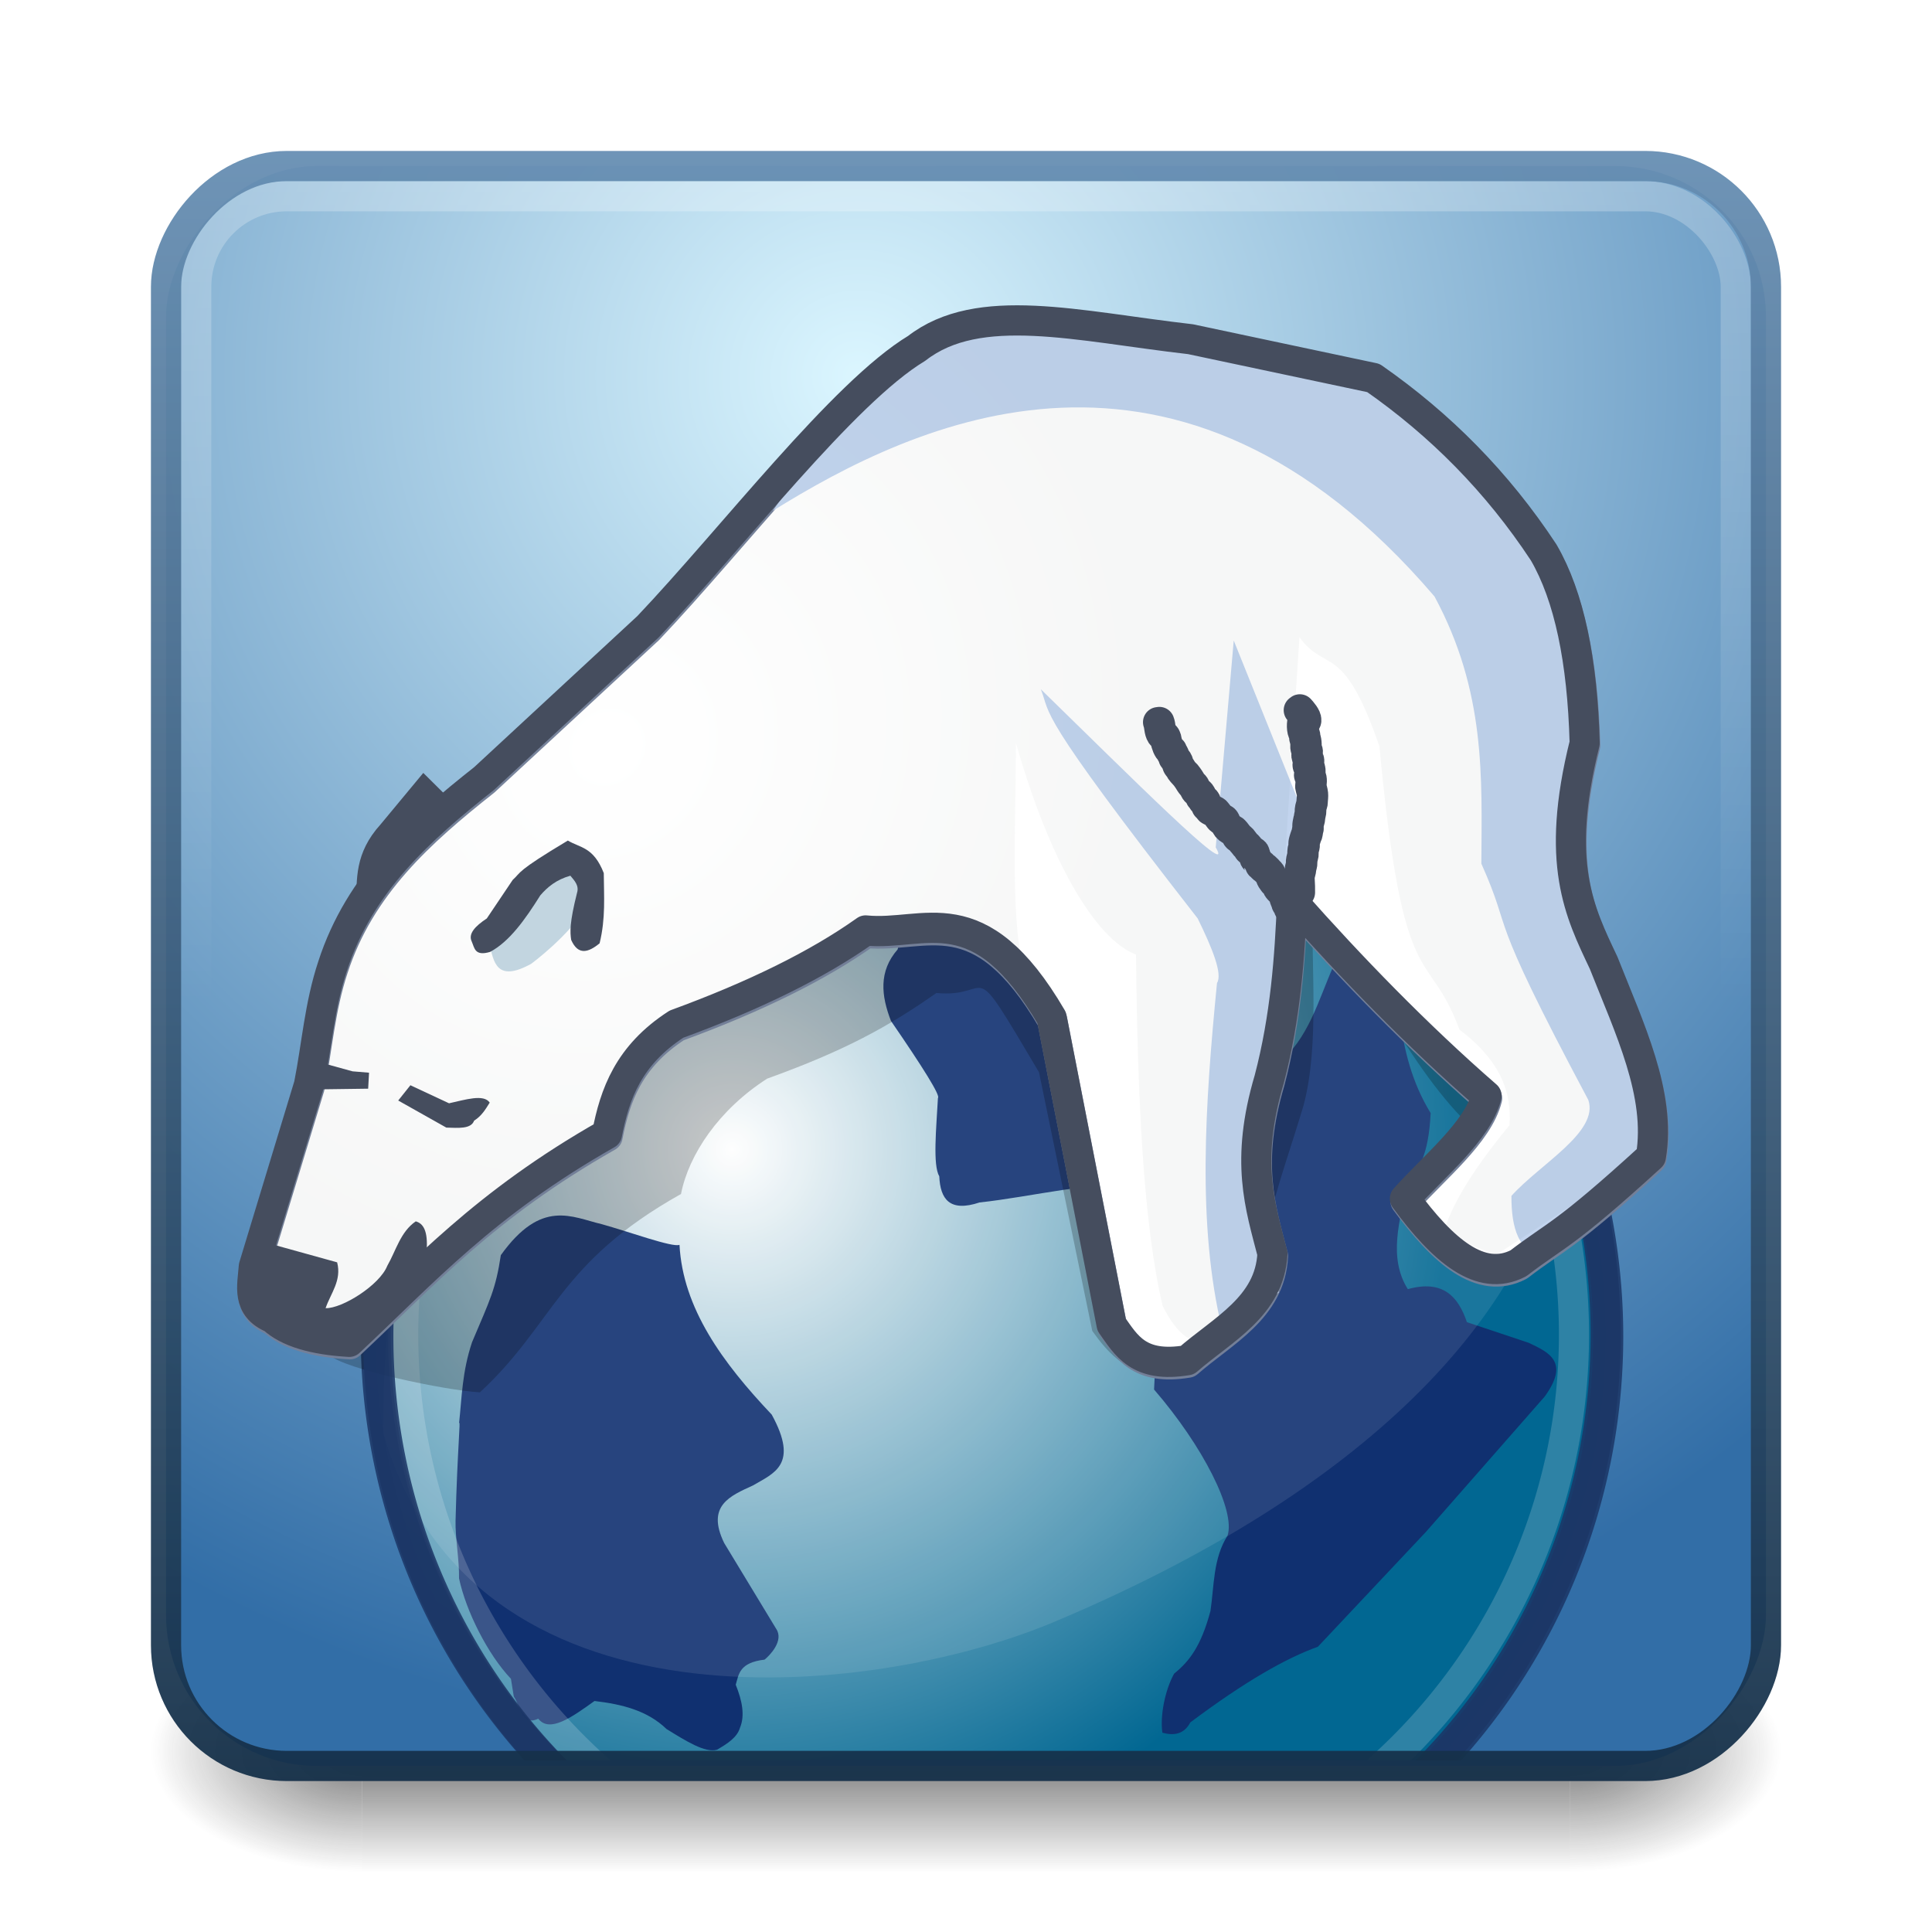<?xml version="1.0" encoding="UTF-8" standalone="no"?>
<!-- Created with Inkscape (http://www.inkscape.org/) -->

<svg
   xmlns:dc="http://purl.org/dc/elements/1.1/"
   xmlns:cc="http://creativecommons.org/ns#"
   xmlns:rdf="http://www.w3.org/1999/02/22-rdf-syntax-ns#"
   xmlns:svg="http://www.w3.org/2000/svg"
   xmlns="http://www.w3.org/2000/svg"
   xmlns:xlink="http://www.w3.org/1999/xlink"
   xmlns:sodipodi="http://sodipodi.sourceforge.net/DTD/sodipodi-0.dtd"
   xmlns:inkscape="http://www.inkscape.org/namespaces/inkscape"
   width="64"
   height="64"
   id="svg4700"
   version="1.1"
   inkscape:version="0.91 r13725"
   sodipodi:docname="arora.svg">
  <defs
     id="defs4702">
    <filter
       id="filter3174"
       color-interpolation-filters="sRGB">
      <feGaussianBlur
         stdDeviation="1.71"
         id="feGaussianBlur3176" />
    </filter>
    <linearGradient
       gradientTransform="scale(1.006,0.994)"
       gradientUnits="userSpaceOnUse"
       id="ButtonShadow"
       y2="7.017"
       x2="45.448"
       y1="92.54"
       x1="45.448">
      <stop
         offset="0"
         style="stop-color:#000000;stop-opacity:1"
         id="stop3750" />
      <stop
         offset="1"
         style="stop-color:#000000;stop-opacity:0.588"
         id="stop3752" />
    </linearGradient>
    <linearGradient
       x1="45.448"
       y1="92.54"
       x2="45.448"
       y2="7.017"
       id="ButtonShadow-7"
       gradientUnits="userSpaceOnUse"
       gradientTransform="scale(1.006,0.994)">
      <stop
         id="stop3750-5"
         style="stop-color:#000000;stop-opacity:1"
         offset="0" />
      <stop
         id="stop3752-1"
         style="stop-color:#000000;stop-opacity:0.588"
         offset="1" />
    </linearGradient>
    <filter
       color-interpolation-filters="sRGB"
       id="filter3174-8">
      <feGaussianBlur
         id="feGaussianBlur3176-3"
         stdDeviation="1.71" />
    </filter>
    <linearGradient
       x1="45.448"
       y1="92.54"
       x2="45.448"
       y2="7.017"
       id="ButtonShadow-72"
       gradientUnits="userSpaceOnUse"
       gradientTransform="scale(1.006,0.994)">
      <stop
         id="stop3750-4"
         style="stop-color:#000000;stop-opacity:1"
         offset="0" />
      <stop
         id="stop3752-5"
         style="stop-color:#000000;stop-opacity:0.588"
         offset="1" />
    </linearGradient>
    <filter
       color-interpolation-filters="sRGB"
       id="filter3174-4">
      <feGaussianBlur
         id="feGaussianBlur3176-4"
         stdDeviation="1.71" />
    </filter>
    <linearGradient
       inkscape:collect="always"
       xlink:href="#ButtonShadow-72"
       id="linearGradient3857"
       gradientUnits="userSpaceOnUse"
       gradientTransform="scale(1.006,0.994)"
       x1="45.448"
       y1="92.54"
       x2="45.448"
       y2="7.017" />
    <clipPath
       id="clipPath4016"
       clipPathUnits="userSpaceOnUse">
      <rect
         style="color:black;fill:black;fill-opacity:1;fill-rule:nonzero;stroke:none;stroke-width:1;marker:none;visibility:visible;display:inline;overflow:visible;enable-background:accumulate"
         id="rect4018"
         width="48.784"
         height="48.6"
         x="-68.206"
         y="57.827"
         ry="3"
         transform="scale(-1,1)"
         rx="3" />
    </clipPath>
    <linearGradient
       id="linearGradient4030">
      <stop
         id="stop4032"
         style="stop-color:#ffffff;stop-opacity:1"
         offset="0" />
      <stop
         id="stop4034"
         style="stop-color:#00140f;stop-opacity:1"
         offset="1" />
    </linearGradient>
    <linearGradient
       id="linearGradient3696">
      <stop
         id="stop3698"
         style="stop-color:#fefefe;stop-opacity:1"
         offset="0" />
      <stop
         id="stop3704"
         style="stop-color:#016792;stop-opacity:1"
         offset="1" />
    </linearGradient>
    <filter
       color-interpolation-filters="sRGB"
       id="filter4124">
      <feGaussianBlur
         id="feGaussianBlur4126"
         stdDeviation="6.837" />
    </filter>
    <filter
       id="filter3174-3"
       color-interpolation-filters="sRGB">
      <feGaussianBlur
         stdDeviation="1.71"
         id="feGaussianBlur3176-47" />
    </filter>
    <linearGradient
       gradientTransform="scale(1.006,0.994)"
       gradientUnits="userSpaceOnUse"
       id="ButtonShadow-3"
       y2="7.017"
       x2="45.448"
       y1="92.54"
       x1="45.448">
      <stop
         offset="0"
         style="stop-color:#000000;stop-opacity:1"
         id="stop3750-2" />
      <stop
         offset="1"
         style="stop-color:#000000;stop-opacity:0.588"
         id="stop3752-0" />
    </linearGradient>
    <radialGradient
       inkscape:collect="always"
       xlink:href="#linearGradient3696"
       id="radialGradient3497"
       gradientUnits="userSpaceOnUse"
       gradientTransform="matrix(0.042,0.133,-0.131,0.043,59.719,29.152)"
       cx="347.918"
       cy="287.936"
       fx="347.918"
       fy="287.936"
       r="160.156" />
    <radialGradient
       inkscape:collect="always"
       xlink:href="#linearGradient4030"
       id="radialGradient3499"
       gradientUnits="userSpaceOnUse"
       gradientTransform="matrix(0.48,0.545,-0.6,0.528,584.135,-107.237)"
       cx="-304.585"
       cy="117.192"
       fx="-304.585"
       fy="117.192"
       r="210.5" />
    <radialGradient
       inkscape:collect="always"
       xlink:href="#linearGradient4004-8"
       id="radialGradient3495-1"
       gradientUnits="userSpaceOnUse"
       gradientTransform="matrix(0,-2.167,2.21,0,-2.511,-48.473)"
       cx="-24"
       cy="14"
       fx="-24"
       fy="14"
       r="21" />
    <linearGradient
       id="linearGradient4004-8">
      <stop
         id="stop4006-2"
         offset="0"
         style="stop-color:#dbf6ff;stop-opacity:1;" />
      <stop
         id="stop4008-3"
         offset="1"
         style="stop-color:#326ea7;stop-opacity:1;" />
    </linearGradient>
    <linearGradient
       inkscape:collect="always"
       xlink:href="#linearGradient4128-8"
       id="linearGradient3471-9"
       gradientUnits="userSpaceOnUse"
       gradientTransform="matrix(1.289,0,0,1.289,-1.13,-15.001)"
       x1="31.91"
       y1="-21.722"
       x2="31.91"
       y2="20.948" />
    <linearGradient
       id="linearGradient4128-8">
      <stop
         id="stop4130-1"
         offset="0"
         style="stop-color:#142f48;stop-opacity:1;" />
      <stop
         id="stop4132-5"
         offset="1"
         style="stop-color:#678fb4;stop-opacity:1;" />
    </linearGradient>
    <linearGradient
       inkscape:collect="always"
       xlink:href="#linearGradient4050-7-4"
       id="linearGradient3468-9"
       gradientUnits="userSpaceOnUse"
       gradientTransform="matrix(1.288,0,0,1.334,0.062,-14.239)"
       x1="13.84"
       y1="3.293"
       x2="13.84"
       y2="23.579" />
    <linearGradient
       id="linearGradient4050-7-4">
      <stop
         style="stop-color:white;stop-opacity:0.502;"
         offset="0"
         id="stop4052-6-1" />
      <stop
         style="stop-color:#ffffff;stop-opacity:0;"
         offset="1"
         id="stop4054-0-4" />
    </linearGradient>
    <radialGradient
       gradientTransform="matrix(1.974,0,0,1.4,28.211,-17.4)"
       gradientUnits="userSpaceOnUse"
       xlink:href="#linearGradient3688-166-749-4-0-3-8"
       id="radialGradient3337-2-2-1"
       fy="43.5"
       fx="4.993"
       r="2.5"
       cy="43.5"
       cx="4.993" />
    <linearGradient
       id="linearGradient3688-166-749-4-0-3-8">
      <stop
         offset="0"
         style="stop-color:#181818;stop-opacity:1"
         id="stop2883-4-0-1-8" />
      <stop
         offset="1"
         style="stop-color:#181818;stop-opacity:0"
         id="stop2885-9-2-9-6" />
    </linearGradient>
    <radialGradient
       gradientTransform="matrix(1.974,0,0,1.4,-19.789,-104.4)"
       gradientUnits="userSpaceOnUse"
       xlink:href="#linearGradient3688-166-749-4-0-3-8"
       id="radialGradient3339-1-4-9"
       fy="43.5"
       fx="4.993"
       r="2.5"
       cy="43.5"
       cx="4.993" />
    <linearGradient
       gradientUnits="userSpaceOnUse"
       xlink:href="#linearGradient3702-501-757-8-4-1-1"
       id="linearGradient6394"
       y2="39.999"
       x2="25.058"
       y1="47.028"
       x1="25.058"
       gradientTransform="matrix(1.005,0,0,1,-0.127,4.0035664e-5)" />
    <linearGradient
       id="linearGradient3702-501-757-8-4-1-1">
      <stop
         offset="0"
         style="stop-color:#181818;stop-opacity:0"
         id="stop2895-8-9-9-1" />
      <stop
         offset="0.5"
         style="stop-color:#181818;stop-opacity:1"
         id="stop2897-7-8-7-7" />
      <stop
         offset="1"
         style="stop-color:#181818;stop-opacity:0"
         id="stop2899-4-5-1-5" />
    </linearGradient>
  </defs>
  <sodipodi:namedview
     id="base"
     pagecolor="#ffffff"
     bordercolor="#666666"
     borderopacity="1.0"
     inkscape:pageopacity="0.0"
     inkscape:pageshadow="2"
     inkscape:zoom="7.2070501"
     inkscape:cx="53.249206"
     inkscape:cy="30.922923"
     inkscape:current-layer="layer1"
     showgrid="true"
     inkscape:grid-bbox="true"
     inkscape:document-units="px"
     inkscape:window-width="1366"
     inkscape:window-height="704"
     inkscape:window-x="0"
     inkscape:window-y="27"
     inkscape:window-maximized="1"
     inkscape:snap-to-guides="true"
     inkscape:snap-grids="true"
     inkscape:snap-bbox="true"
     inkscape:snap-nodes="true">
    <inkscape:grid
       type="xygrid"
       id="grid1021"
       empspacing="5"
       visible="true"
       enabled="true"
       snapvisiblegridlinesonly="true" />
  </sodipodi:namedview>
  <g
     id="layer1"
     inkscape:label="Layer 1"
     inkscape:groupmode="layer"
     transform="translate(0,16)">
    <g
       transform="matrix(1.421,0,0,1.143,-2.105,-7.714)"
       id="g3712-8-2-4-4"
       style="opacity:0.6">
      <rect
         width="4.926"
         height="7"
         x="38.074"
         y="40"
         id="rect2801-5-5-7-9"
         style="fill:url(#radialGradient3337-2-2-1);fill-opacity:1;stroke:none" />
      <rect
         width="4.926"
         height="7"
         x="-9.926"
         y="-47"
         transform="scale(-1,-1)"
         id="rect3696-3-0-3-7"
         style="fill:url(#radialGradient3339-1-4-9);fill-opacity:1;stroke:none" />
      <rect
         width="28.148"
         height="7"
         x="9.926"
         y="40"
         id="rect3700-5-6-8-4"
         style="fill:url(#linearGradient6394);fill-opacity:1;stroke:none" />
    </g>
    <g
       id="layer2"
       style="display:none"
       transform="translate(5.204,-179.688)">
      <rect
         width="86"
         height="85"
         rx="6"
         ry="6"
         x="5"
         y="7"
         id="rect3745"
         style="opacity:0.9;fill:url(#ButtonShadow);fill-opacity:1;fill-rule:nonzero;stroke:none;filter:url(#filter3174)" />
    </g>
    <g
       id="layer2-6"
       style="display:none"
       transform="translate(-52.968,-177.176)">
      <rect
         width="86"
         height="85"
         rx="6"
         ry="6"
         x="5"
         y="7"
         id="rect3745-4"
         style="opacity:0.9;fill:url(#ButtonShadow-7);fill-opacity:1;fill-rule:nonzero;stroke:none;filter:url(#filter3174-8)" />
    </g>
    <g
       id="layer4"
       transform="matrix(1.333,0,0,1.333,6.939,-255.584)" />
    <g
       id="layer4-8"
       transform="matrix(1.333,0,0,1.333,-70.624,-252.235)" />
    <rect
       style="fill:url(#radialGradient3495-1);fill-opacity:1;fill-rule:nonzero;stroke:none;stroke-width:1;stroke-miterlimit:4;stroke-opacity:1;stroke-dasharray:none;color:black;stroke-linecap:butt;stroke-linejoin:miter;stroke-dashoffset:0;marker:none;visibility:visible;display:inline;overflow:visible;enable-background:accumulate"
       id="rect3171"
       y="-42.5"
       x="5.5"
       ry="5"
       height="53"
       width="53"
       transform="scale(1,-1)"
       rx="5" />
    <g
       id="g3959"
       transform="matrix(1.083,0,0,1.087,-15.398,-73.37)"
       clip-path="url(#clipPath4016)">
      <path
         style="fill:url(#radialGradient3497);fill-opacity:1;stroke:#1c3666;stroke-width:0.921;stroke-linecap:round;stroke-linejoin:round;stroke-miterlimit:4;stroke-opacity:0.871;stroke-dasharray:none"
         id="path2922"
         d="m 63.331,93.45 a 18.809,18.838 0 0 1 -37.619,0 18.809,18.838 0 1 1 37.619,0 z"
         inkscape:connector-curvature="0" />
      <path
         style="fill:#103070;fill-opacity:1;stroke:none"
         id="path3706"
         d="m 30.683,105.156 c 0.344,0.444 1.031,-0.047 1.719,-0.54 0.826,0.098 1.61,0.282 2.204,0.855 0.588,0.361 1.183,0.736 1.543,0.63 0.317,-0.183 0.619,-0.374 0.705,-0.675 0.153,-0.368 0.066,-0.817 -0.132,-1.305 0.096,-0.322 0.107,-0.674 0.881,-0.765 0.158,-0.125 0.606,-0.58 0.353,-0.945 l -1.587,-2.609 c -0.556,-1.137 0.179,-1.435 0.881,-1.755 0.633,-0.373 1.416,-0.628 0.573,-2.159 -1.502,-1.581 -2.718,-3.236 -2.821,-5.174 -0.206,0.09 -1.548,-0.4 -2.38,-0.63 -0.911,-0.211 -1.839,-0.787 -3.085,0.945 -0.158,1.042 -0.328,1.351 -0.881,2.654 -0.306,0.914 -0.309,1.672 -0.397,2.474 0.056,-0.174 -0.051,0.776 -0.107,2.968 -0.013,0.505 0.117,1.186 0.107,1.756 0.213,0.994 0.872,2.307 1.587,3.059 l 0.088,0.54 c 0.207,0.298 0.224,0.918 0.749,0.675 z"
         inkscape:connector-curvature="0" />
      <path
         style="fill:#103070;fill-opacity:1;stroke:none"
         id="path3708"
         d="m 57.814,99.485 3.655,-4.15 c 0.766,-1.056 0.129,-1.342 -0.493,-1.635 l -1.889,-0.629 c -0.268,-0.791 -0.742,-1.301 -1.807,-1.006 -0.604,-0.953 -0.256,-2.099 0,-3.228 0.323,-0.407 0.637,-0.841 0.698,-2.138 -0.57,-0.926 -0.818,-1.918 -0.945,-2.934 l -0.041,-2.431 c -0.898,-0.264 -1.532,-0.142 -1.807,0.503 -0.52,1.02 -0.776,2.22 -1.56,3.06 l -2.751,-0.545 c 0.043,-4.127 -0.316,-7.306 -2.218,-6.833 -0.267,0.912 -4.093,-0.487 -5.287,0.275 -1.448,1.61 -1.402,2.728 -1.694,3.917 -0.59,0.673 -0.501,1.416 -0.205,2.18 0.986,1.429 1.52,2.282 1.437,2.347 -0.052,0.952 -0.161,2.042 0.041,2.389 0.031,0.691 0.313,1.101 1.232,0.796 1.548,-0.162 3.778,-0.711 4.599,-0.461 0.265,1.774 1.621,3.463 0.78,5.324 l -0.041,0.838 c 1.501,1.732 2.494,3.693 2.248,4.451 -0.444,0.697 -0.407,1.517 -0.523,2.298 -0.29,1.078 -0.646,1.533 -1.112,1.91 -0.282,0.509 -0.433,1.291 -0.359,1.8 0.364,0.098 0.668,0.041 0.855,-0.315 1.681,-1.254 2.932,-1.96 3.901,-2.305 l 3.285,-3.479 z"
         inkscape:connector-curvature="0" />
      <path
         style="fill:white;fill-opacity:0.098;stroke:none"
         id="path3712"
         d="m 62.023,87.41 c -0.969,5.516 -6.074,10.816 -15.544,14.789 -5.708,2.395 -17.923,3.593 -20.545,-5.785 0.006,-10.633 3.996,-18.82 17.142,-21.386 9.039,-0.136 15.254,4.15 18.947,12.382 z"
         inkscape:connector-curvature="0" />
      <path
         style="fill:none;stroke:white;stroke-width:0.921;stroke-miterlimit:4;stroke-opacity:0.176;stroke-dasharray:none"
         id="path3714"
         d="m 62.362,93.455 a 17.905,17.785 0 0 1 -35.811,0 17.905,17.785 0 1 1 35.811,0 z"
         inkscape:connector-curvature="0" />
      <path
         style="fill:black;fill-opacity:0.216;stroke:none"
         id="path3716-0"
         d="m 52.392,64.617 5.598,1.167 c 2.042,1.4 2.567,3.237 3.985,5.356 0.781,1.319 0.267,2.625 0.334,5.111 -0.919,3.62 0.564,5.51 1.295,7.03 0.788,1.969 0.951,2.595 0.63,4.478 -2.682,2.411 -1.77,2.125 -2.929,3 -1.158,0.593 -1.805,-0.393 -2.963,-1.945 0.881,-0.975 0.898,-0.361 1.17,-1.424 -2.123,-1.816 -3.348,-4.933 -5.134,-6.918 -0.071,1.701 0.211,4.123 -0.288,5.997 -0.746,2.474 -1.417,3.956 -1.041,5.387 -0.082,1.598 -1.676,1.879 -2.755,2.807 -1.488,0.244 -2.215,-0.699 -2.666,-1.325 l -1.629,-7.882 c -2.231,-3.755 -1.32,-2.237 -3.138,-2.417 -1.476,1.032 -2.81,1.76 -5.178,2.611 -1.47,0.938 -2.398,2.311 -2.635,3.515 -3.771,2.107 -3.864,3.938 -6.151,6.045 -1.086,-0.061 -4.13,-0.708 -4.592,-1.128 -0.81,-0.332 -0.623,-0.966 -0.579,-1.556 l 1.689,-5.469 c 0.239,-1.192 0.321,-2.383 0.724,-3.575 0.821,-2.497 2.67,-4.117 4.633,-5.64 l 5.019,-4.571 c 2.577,-2.67 5.979,-7.048 8.223,-8.379 1.898,-1.453 4.921,-0.666 8.378,-0.276 z"
         inkscape:connector-curvature="0" />
      <path
         style="fill:#454d5e;fill-opacity:1;stroke:none"
         id="path4134"
         d="m 25.12,80.378 c 0.003,-0.806 -0.054,-1.606 0.741,-2.479 l 1.304,-1.566 0.792,0.783 -2.838,3.262 z"
         inkscape:connector-curvature="0" />
      <path
         style="fill:none;stroke:#1c3666;stroke-width:0.921;stroke-linecap:round;stroke-linejoin:round;stroke-miterlimit:4;stroke-opacity:0.871;stroke-dasharray:none"
         id="path2922-5"
         d="m 63.409,93.503 a 18.809,18.838 0 1 1 -37.619,0 18.809,18.838 0 1 1 37.619,0 z"
         inkscape:connector-curvature="0" />
      <path
         style="fill:white;fill-opacity:1;stroke:#737f98;stroke-width:0.921;stroke-linecap:round;stroke-linejoin:round;stroke-miterlimit:4;stroke-opacity:1;stroke-dasharray:none"
         id="path3716"
         d="m 50.649,63.189 5.595,1.182 c 2.041,1.417 3.792,3.172 5.209,5.317 0.78,1.335 1.186,3.292 1.254,5.81 -0.919,3.665 -0.151,5.157 0.579,6.696 0.788,1.993 1.768,4.002 1.447,5.908 -2.681,2.441 -2.893,2.362 -4.052,3.249 -1.158,0.6 -2.315,-0.398 -3.473,-1.969 0.881,-0.988 2.226,-2.056 2.498,-3.133 -2.121,-1.838 -4.163,-3.938 -5.949,-5.948 -0.071,1.722 -0.198,3.54 -0.697,5.438 -0.746,2.505 -0.279,3.868 0.097,5.317 -0.082,1.618 -1.526,2.309 -2.605,3.249 -1.487,0.247 -1.864,-0.449 -2.315,-1.083 l -1.833,-9.354 c -2.229,-3.802 -3.874,-2.476 -5.691,-2.659 -1.475,1.045 -3.422,1.993 -5.788,2.856 -1.469,0.949 -1.886,2.129 -2.122,3.348 -3.769,2.133 -5.599,4.199 -7.884,6.332 -1.086,-0.062 -1.879,-0.294 -2.341,-0.72 -0.81,-0.336 -0.622,-0.978 -0.579,-1.575 l 1.688,-5.538 c 0.239,-1.206 0.321,-2.413 0.723,-3.619 0.821,-2.528 2.669,-4.168 4.63,-5.711 l 5.016,-4.628 c 2.575,-2.703 5.975,-7.137 8.218,-8.484 1.897,-1.471 4.918,-0.674 8.374,-0.28 z"
         inkscape:connector-curvature="0" />
      <path
         style="fill:#c2d4ee;fill-opacity:1;stroke:none"
         id="path4128"
         d="m 37.851,68.348 c 4.375,-2.711 12.399,-6.541 20.246,2.609 1.57,2.9 1.447,5.511 1.432,8.141 1.027,2.292 0.044,1.165 3.272,7.202 0.329,0.974 -1.471,1.948 -2.352,2.922 -0.004,0.979 0.213,1.731 1.023,1.879 l 3.374,-3.027 0,-2.087 -2.659,-6.262 0.307,-4.175 c 0.754,-1.166 -0.193,-3.375 -0.716,-5.323 -0.848,-1.448 -1.779,-2.931 -5.828,-5.741 -2.001,-0.866 -6.447,-1.376 -10.225,-1.983 -2.927,0.093 -5.49,2.421 -7.873,5.845 z"
         inkscape:connector-curvature="0" />
      <path
         style="fill:#c2d4ee;fill-opacity:1;stroke:none"
         id="path3726"
         d="m 51.6,93.294 c -0.771,-3.186 -0.523,-6.845 -0.157,-10.558 0.176,-0.275 -0.142,-1.055 -0.59,-1.967 -5.031,-6.427 -4.478,-6.185 -4.798,-6.985 2.662,2.585 5.988,5.908 5.349,4.817 l 0.551,-6.303 2.399,5.941 c -0.617,1.845 -0.969,4.444 -1.062,7.788 -0.901,2.236 -0.61,3.144 -0.393,4.135 l 0.433,2.007 -1.73,1.124 z"
         inkscape:connector-curvature="0" />
      <path
         transform="matrix(0.102,0,0,0.104,-4.705,97.53)"
         style="opacity:0.191;fill:url(#radialGradient3499);fill-opacity:1;stroke:none;filter:url(#filter4124)"
         id="path4028"
         d="m 490.188,-212.59 c 9.715,33.635 23.564,57.39 36,62 0.471,42.686 2.202,78.959 8,103 4.151,8.062 9.189,12.577 16,10 l 13,-21 7,-110 5,-75 c 8,10.667 13.103,1.051 24,32 7.14,74.721 14.495,57.934 24,83 12.594,9.333 15.68,18.667 15,28 -12.908,15.348 -17.686,24.598 -20,32 l 16,6 45,-29 -4,-36 -19,-44 2,-47 -4,-40 -54,-62 -129,-15 -93,86 -49,47 -46,53 -25,96 31,16 61,-54 16,-7 17,-35 c 17.977,-3.93 37.357,-12.071 58,-24 15.696,-1.883 28.822,-14.045 52,14 -4.899,-15.201 -3.087,-43.827 -3,-69 z"
         inkscape:connector-curvature="0" />
      <path
         style="fill:#c2d5e0;fill-opacity:1;stroke:none"
         id="path4132"
         d="m 30.463,82.152 c 0,0 1.15,-0.835 1.738,-1.8 0.588,-0.965 -0.614,-1.252 -0.614,-1.252 l -2.403,2.427 c 0.135,0.569 0.217,1.205 1.278,0.626 z"
         inkscape:connector-curvature="0" />
      <path
         style="fill:#454d5e;fill-opacity:1;stroke:none"
         id="path4130"
         d="m 28.648,81.473 c -0.117,-0.235 0.102,-0.47 0.46,-0.705 l 0.792,-1.174 c 0.272,-0.245 0.077,-0.24 1.687,-1.2 0.378,0.227 0.784,0.189 1.099,0.992 0.004,0.697 0.061,1.377 -0.128,2.14 -0.346,0.283 -0.658,0.373 -0.869,-0.104 -0.036,-0.235 -0.053,-0.517 0.179,-1.435 0.069,-0.221 -0.076,-0.368 -0.204,-0.522 -0.425,0.119 -0.698,0.342 -0.92,0.6 -0.46,0.73 -0.939,1.405 -1.534,1.722 -0.476,0.141 -0.476,-0.123 -0.562,-0.313 z"
         inkscape:connector-curvature="0" />
      <path
         style="fill:#454d5e;fill-opacity:1;stroke:none"
         id="path4136"
         d="m 26.397,86.316 1.473,0.826 c 0.361,0.009 0.755,0.051 0.85,-0.212 0.233,-0.145 0.351,-0.35 0.477,-0.55 -0.184,-0.268 -0.743,-0.089 -1.244,0.021 l -1.182,-0.55 -0.373,0.466 z"
         inkscape:connector-curvature="0" />
      <path
         style="fill:#454d5e;fill-opacity:1;stroke:none"
         id="path4138"
         d="m 24.228,85.215 0.772,0.212 0.506,0.042 -0.027,0.487 -1.57,0.021 0.319,-0.762 z"
         inkscape:connector-curvature="0" />
      <path
         style="fill:#454d5e;fill-opacity:1;stroke:none"
         id="path4142"
         d="m 22.539,90.698 1.991,0.55 c 0.145,0.555 -0.199,0.944 -0.353,1.397 0.503,0.015 1.652,-0.7 1.887,-1.291 0.269,-0.468 0.404,-1.038 0.871,-1.355 0.228,0.064 0.379,0.284 0.332,0.91 -0.726,1.329 -1.59,1.807 -2.385,2.71 l -2.779,-0.889 0.436,-2.032 z"
         inkscape:connector-curvature="0" />
      <path
         style="fill:none;stroke:#454d5e;stroke-width:0.921;stroke-linecap:round;stroke-linejoin:round;stroke-miterlimit:4;stroke-opacity:1;stroke-dasharray:none"
         id="path3716-6"
         d="m 50.631,63.115 5.595,1.182 c 2.041,1.417 3.792,3.172 5.209,5.317 0.78,1.335 1.186,3.292 1.254,5.809 -0.919,3.665 -0.151,5.157 0.579,6.696 0.788,1.993 1.768,4.002 1.447,5.908 -2.681,2.441 -2.893,2.362 -4.052,3.249 -1.158,0.6 -2.315,-0.398 -3.473,-1.969 0.881,-0.988 2.226,-2.056 2.498,-3.133 -2.121,-1.838 -4.163,-3.938 -5.949,-5.948 -0.071,1.722 -0.198,3.54 -0.697,5.438 -0.746,2.505 -0.279,3.868 0.097,5.317 -0.082,1.618 -1.526,2.309 -2.605,3.249 -1.487,0.247 -1.864,-0.449 -2.315,-1.083 l -1.833,-9.354 c -2.229,-3.802 -3.874,-2.476 -5.691,-2.659 -1.475,1.045 -3.422,1.993 -5.788,2.856 -1.469,0.949 -1.886,2.129 -2.122,3.348 -3.769,2.133 -5.599,4.199 -7.884,6.332 -1.086,-0.062 -1.879,-0.294 -2.341,-0.72 -0.81,-0.336 -0.622,-0.978 -0.579,-1.575 l 1.688,-5.538 c 0.239,-1.206 0.321,-2.413 0.723,-3.619 0.821,-2.528 2.669,-4.168 4.63,-5.711 l 5.016,-4.628 c 2.575,-2.703 5.975,-7.137 8.218,-8.484 1.897,-1.471 4.918,-0.674 8.374,-0.28 z"
         inkscape:connector-curvature="0" />
      <path
         style="fill:white;fill-opacity:1;stroke:#454d5e;stroke-width:0.921;stroke-linecap:round;stroke-linejoin:round;stroke-miterlimit:4;stroke-opacity:1;stroke-dasharray:none"
         id="path3722"
         d="m 53.977,74.396 c 0.055,0.061 0.21,0.232 0.199,0.336 -0.007,0.065 -0.052,0.036 -0.086,0.055 -0.008,0.004 -0.008,0.017 -0.011,0.025 5.1e-4,0.075 -0.001,0.155 0.016,0.229 0.006,0.023 0.017,0.045 0.025,0.068 0.027,0.083 0.021,0.066 0.03,0.154 0.022,0.064 0.034,0.128 0.035,0.196 5.1e-4,0.028 -0.004,0.055 -0.002,0.083 0.003,0.033 0.019,0.071 0.03,0.102 0.026,0.053 -0.004,0.109 0.002,0.163 0.002,0.019 0.029,0.088 0.036,0.106 0.038,0.06 -0.012,0.138 0.001,0.197 0.003,0.012 0.012,0.021 0.018,0.031 0.041,0.068 0.038,0.147 0.029,0.223 -10e-4,0.013 -0.007,0.027 -0.005,0.041 0.001,0.009 0.01,0.016 0.015,0.023 0.058,0.095 0.026,0.211 0.022,0.317 0.016,0.075 0.044,0.149 0.051,0.226 0.007,0.071 -0.004,0.146 -0.009,0.217 -9.2e-4,0.021 9.2e-4,0.043 -0.003,0.064 -0.004,0.024 -0.014,0.046 -0.021,0.07 -0.006,0.024 -0.014,0.048 -0.018,0.072 -0.035,0.2 0.011,-0.029 -0.007,0.14 -0.003,0.023 -0.01,0.046 -0.015,0.069 -0.005,0.024 -0.01,0.048 -0.015,0.072 -0.002,0.026 -0.002,0.052 -0.007,0.078 -0.027,0.14 -0.015,-8.4e-4 -0.036,0.131 -0.009,0.054 -0.005,0.092 -0.004,0.147 -0.021,0.059 -0.021,0.125 -0.039,0.184 -0.005,0.016 -0.016,0.03 -0.022,0.046 -0.016,0.041 -0.026,0.084 -0.041,0.126 -0.032,0.061 -0.012,0.108 -0.017,0.166 -0.004,0.042 -0.022,0.08 -0.029,0.121 -0.004,0.025 -0.005,0.05 -0.008,0.075 -3e-4,0.028 0.002,0.056 -9.2e-4,0.084 -0.003,0.023 -0.029,0.112 -0.033,0.136 -0.026,0.151 0.011,-0.019 -0.007,0.145 -0.003,0.023 -0.011,0.046 -0.016,0.068 -0.045,0.186 0.013,-0.063 -0.023,0.134 -0.009,0.05 -0.028,0.098 -0.036,0.148 -0.008,0.05 -0.005,0.08 -0.003,0.131 0.01,0.127 0.011,0.255 0.01,0.382 0,0 -0.039,-2.1e-4 -0.039,-2.1e-4 l 0,0 c 7.1e-4,-0.127 8e-5,-0.254 -0.01,-0.381 -10e-4,-0.059 -0.005,-0.085 0.005,-0.142 0.008,-0.048 0.026,-0.094 0.035,-0.142 0.036,-0.201 -0.02,0.04 0.024,-0.139 0.005,-0.019 0.013,-0.038 0.015,-0.059 0.018,-0.172 -0.02,0.007 0.008,-0.155 0.007,-0.043 0.027,-0.084 0.032,-0.127 0.003,-0.029 7.2e-4,-0.059 0.001,-0.088 0.003,-0.027 0.005,-0.054 0.009,-0.08 0.006,-0.037 0.025,-0.071 0.028,-0.109 0.002,-0.02 -0.004,-0.04 -0.004,-0.06 6.2e-4,-0.05 0.01,-0.072 0.023,-0.122 0.015,-0.043 0.026,-0.088 0.043,-0.131 0.005,-0.012 0.015,-0.022 0.018,-0.034 0.017,-0.057 0.017,-0.121 0.038,-0.177 -10e-4,-0.062 -0.005,-0.097 0.005,-0.158 0.035,-0.217 -0.003,0.079 0.035,-0.125 0.005,-0.027 0.005,-0.055 0.008,-0.082 0.005,-0.024 0.01,-0.048 0.015,-0.072 0.005,-0.02 0.012,-0.039 0.014,-0.059 0.019,-0.172 -0.027,0.053 0.008,-0.15 0.008,-0.045 0.03,-0.088 0.038,-0.133 0.004,-0.021 0.002,-0.043 0.003,-0.065 0.004,-0.068 0.016,-0.139 0.01,-0.207 -0.007,-0.08 -0.038,-0.156 -0.051,-0.234 0.004,-0.098 0.035,-0.209 -0.018,-0.297 -0.006,-0.015 -0.016,-0.03 -0.019,-0.046 -0.002,-0.013 0.004,-0.026 0.005,-0.039 0.008,-0.069 0.012,-0.141 -0.026,-0.202 -0.007,-0.017 -0.018,-0.033 -0.021,-0.051 -0.012,-0.058 0.035,-0.123 10e-4,-0.18 -0.013,-0.034 -0.034,-0.088 -0.038,-0.123 -0.005,-0.049 0.021,-0.099 -5e-5,-0.147 -0.015,-0.04 -0.029,-0.073 -0.033,-0.117 -0.002,-0.026 0.002,-0.053 0.002,-0.079 -10e-4,-0.067 -0.014,-0.131 -0.035,-0.194 -0.008,-0.084 -0.002,-0.064 -0.028,-0.145 -0.008,-0.026 -0.021,-0.05 -0.027,-0.076 -0.019,-0.083 -0.02,-0.174 -0.008,-0.258 0.013,-0.013 0.022,-0.031 0.038,-0.04 0.015,-0.009 0.051,0.013 0.052,-0.005 0.007,-0.11 -0.138,-0.26 -0.195,-0.326 0,0 0.034,-0.02 0.034,-0.02 z"
         inkscape:connector-curvature="0" />
      <path
         style="fill:white;fill-opacity:1;stroke:#454d5e;stroke-width:0.921;stroke-linecap:round;stroke-linejoin:round;stroke-miterlimit:4;stroke-opacity:1;stroke-dasharray:none"
         id="path3724"
         d="m 49.68,74.781 c 0.047,0.114 0.025,0.26 0.096,0.365 0.027,0.04 0.032,0.022 0.067,0.052 0.011,0.009 0.018,0.021 0.027,0.032 0.008,0.02 0.019,0.039 0.025,0.06 0.006,0.021 0.007,0.044 0.012,0.065 0.018,0.08 0.049,0.171 0.095,0.238 0.011,0.016 0.028,0.026 0.042,0.04 0.056,0.049 -0.009,-0.017 0.032,0.075 0.004,0.008 0.015,0.01 0.023,0.015 0.01,0.018 0.024,0.034 0.031,0.053 0.045,0.13 -0.019,0.04 0.051,0.123 0.041,0.038 0.074,0.082 0.084,0.139 0.003,0.018 -0.005,0.037 10e-4,0.054 0.004,0.013 0.018,0.02 0.027,0.03 0.011,0.012 0.02,0.025 0.031,0.037 0.035,0.058 0.07,0.116 0.116,0.165 0.019,0.021 0.041,0.038 0.06,0.059 0.034,0.039 0.061,0.083 0.091,0.124 0.041,0.064 0.078,0.133 0.131,0.188 0.011,0.011 0.027,0.018 0.035,0.032 0.018,0.028 0.024,0.061 0.04,0.09 0.034,0.074 0.117,0.105 0.156,0.176 0.075,0.134 -0.02,0.029 0.061,0.11 0.01,0.017 0.021,0.035 0.031,0.052 0.013,0.007 0.031,0.008 0.041,0.02 0.036,0.042 0.012,0.047 0.033,0.084 0.005,0.008 0.015,0.013 0.019,0.022 0.009,0.019 0.014,0.04 0.021,0.06 0.013,0.01 0.028,0.018 0.04,0.03 0.016,0.017 0.024,0.041 0.04,0.057 0.031,0.03 0.083,0.036 0.118,0.053 0.052,0.024 0.051,0.032 0.086,0.073 0.047,0.049 0.086,0.139 0.142,0.177 0.061,0.041 0.068,-0.016 0.11,0.068 0.014,0.067 -0.001,0.019 0.049,0.097 0.014,0.022 0.024,0.047 0.04,0.068 0.046,0.058 0.117,0.082 0.176,0.123 0.026,0.028 0.077,0.081 0.098,0.114 0.018,0.029 0.013,0.052 0.037,0.071 0.019,0.015 0.041,0.025 0.061,0.039 0.015,0.013 0.033,0.024 0.046,0.039 0.043,0.05 0.085,0.118 0.13,0.168 0.01,0.011 0.023,0.018 0.035,0.027 0.013,0.015 0.027,0.031 0.041,0.046 0.004,0.009 0.021,0.065 0.04,0.077 0.013,0.008 0.029,0.009 0.042,0.016 0.015,0.009 0.029,0.021 0.043,0.031 0.018,0.013 0.04,0.021 0.054,0.038 0.012,0.015 0.015,0.036 0.022,0.053 0.017,0.042 -0.006,0.089 0.023,0.127 0.015,0.02 0.036,0.033 0.051,0.053 0.099,0.133 -0.002,0.04 0.105,0.127 0.04,0.025 0.065,0.068 0.101,0.097 0.01,0.008 0.023,0.009 0.033,0.017 0.037,0.03 0.085,0.083 0.114,0.12 0.072,0.047 0.071,0.143 0.114,0.211 0.009,0.014 0.024,0.024 0.035,0.036 0.009,0.017 0.018,0.035 0.028,0.052 0.05,0.02 0.083,0.07 0.105,0.119 0.007,0.017 0.007,0.037 0.016,0.053 0.008,0.014 0.023,0.023 0.034,0.036 0.011,0.013 0.021,0.027 0.032,0.04 0.04,0.03 0.097,0.066 0.118,0.116 0.005,0.011 0.03,0.144 0.032,0.149 0.007,0.023 0.019,0.044 0.029,0.067 0.088,-0.076 2.1e-4,0.078 0.029,0.085 0.004,9.4e-4 -0.002,-0.008 -0.002,-0.012 0.01,0.015 0.022,0.029 0.031,0.045 0.022,0.04 0.028,0.066 0.042,0.11 0.007,0.008 0.016,0.014 0.022,0.023 0.009,0.015 0.013,0.032 0.02,0.048 0.012,0.026 0.047,0.092 0.057,0.111 0,0 -0.035,0.019 -0.035,0.019 l 0,0 c -0.033,-0.064 -0.059,-0.132 -0.102,-0.189 -0.006,-0.018 -0.01,-0.036 -0.017,-0.054 -0.007,-0.018 -0.02,-0.035 -0.025,-0.054 -0.002,-0.007 0.011,-0.014 0.006,-0.019 -0.008,-0.009 -0.024,-0.005 -0.034,-0.011 -0.025,-0.017 0.02,-0.094 -0.029,-0.086 -0.011,-0.025 -0.024,-0.049 -0.032,-0.075 -0.008,-0.026 -0.012,-0.054 -0.017,-0.081 -0.003,-0.017 -10e-4,-0.036 -0.008,-0.052 -0.02,-0.049 -0.08,-0.084 -0.117,-0.115 -0.024,-0.03 -0.054,-0.056 -0.073,-0.09 -0.007,-0.013 -0.006,-0.03 -0.011,-0.043 -0.023,-0.053 -0.056,-0.094 -0.106,-0.121 -0.073,-0.149 0.047,0.086 -0.064,-0.09 -0.042,-0.067 -0.039,-0.157 -0.109,-0.203 -0.071,-0.093 0.003,-0.004 -0.072,-0.075 -0.011,-0.01 -0.018,-0.024 -0.029,-0.034 -0.013,-0.01 -0.029,-0.014 -0.042,-0.024 -0.036,-0.028 -0.059,-0.07 -0.099,-0.094 -0.123,-0.106 -0.01,0.004 -0.108,-0.13 -0.018,-0.024 -0.043,-0.041 -0.059,-0.066 -0.028,-0.041 -0.011,-0.085 -0.024,-0.129 -0.002,-0.011 10e-5,-0.025 -0.007,-0.034 -0.058,-0.067 -0.168,-0.067 -0.186,-0.168 -0.012,-0.014 -0.024,-0.028 -0.035,-0.042 -0.014,-0.011 -0.029,-0.021 -0.042,-0.034 -0.015,-0.016 -0.025,-0.035 -0.038,-0.052 -0.014,-0.017 -0.031,-0.031 -0.044,-0.048 -0.015,-0.019 -0.025,-0.042 -0.041,-0.061 -0.012,-0.014 -0.028,-0.024 -0.042,-0.036 -0.023,-0.016 -0.049,-0.028 -0.069,-0.047 -0.033,-0.03 -0.012,-0.029 -0.038,-0.072 -0.018,-0.029 -0.067,-0.081 -0.09,-0.106 -0.065,-0.046 -0.136,-0.071 -0.188,-0.135 -0.016,-0.02 -0.026,-0.044 -0.039,-0.066 -0.054,-0.087 -0.04,-0.042 -0.054,-0.108 0.01,-0.024 0.009,-0.01 -0.032,-0.026 -0.023,-0.009 -0.049,-0.012 -0.07,-0.026 -0.057,-0.039 -0.096,-0.129 -0.144,-0.179 -0.05,-0.065 -0.074,-0.054 -0.147,-0.09 -0.084,-0.041 -0.039,-0.026 -0.093,-0.088 -0.015,-0.018 -0.034,-0.032 -0.052,-0.048 -0.03,-0.101 0.006,0.001 -0.04,-0.081 -0.005,-0.009 -0.007,-0.02 -0.01,-0.03 -0.003,-0.011 0.002,-0.024 -0.005,-0.032 -0.121,-0.133 -0.004,0.055 -0.081,-0.079 -0.117,-0.134 0.02,0.037 -0.062,-0.111 -0.041,-0.073 -0.128,-0.106 -0.161,-0.183 -0.007,-0.012 -0.015,-0.024 -0.02,-0.037 -0.005,-0.014 -0.004,-0.03 -0.012,-0.042 -0.01,-0.015 -0.027,-0.023 -0.039,-0.036 -0.053,-0.056 -0.091,-0.125 -0.132,-0.19 -0.03,-0.04 -0.055,-0.082 -0.088,-0.119 -0.065,-0.075 -0.134,-0.133 -0.178,-0.228 -0.018,-0.021 -0.058,-0.069 -0.067,-0.093 -0.005,-0.013 0.003,-0.028 8.2e-4,-0.042 -0.008,-0.052 -0.041,-0.092 -0.078,-0.126 -0.083,-0.114 -0.014,-6.2e-4 -0.054,-0.128 -0.035,-0.11 -0.012,0.021 -0.059,-0.087 -0.03,-0.069 0.062,0.025 -0.02,-0.047 -0.017,-0.017 -0.037,-0.031 -0.05,-0.05 -0.073,-0.107 -0.088,-0.238 -0.128,-0.357 -0.028,-0.038 -0.071,-0.051 -0.098,-0.091 -0.072,-0.11 -0.054,-0.259 -0.1,-0.378 0,0 0.039,-0.004 0.039,-0.004 z"
         inkscape:connector-curvature="0" />
    </g>
    <rect
       width="51"
       height="51"
       ry="3"
       x="6.5"
       y="-9.5"
       id="rect4513"
       style="color:#000000;display:inline;overflow:visible;visibility:visible;opacity:0.5;fill:none;stroke:url(#linearGradient3468-9);stroke-width:1;stroke-linecap:butt;stroke-linejoin:miter;stroke-miterlimit:4;stroke-dasharray:none;stroke-dashoffset:0;stroke-opacity:1;marker:none;enable-background:accumulate" />
    <g
       id="layer2-2"
       style="display:none"
       transform="matrix(2.523,0,0,2.523,14.866,-528.132)">
      <rect
         width="86"
         height="85"
         rx="2.378"
         ry="2.378"
         x="5"
         y="7"
         id="rect3745-3"
         style="opacity:0.9;fill:url(#linearGradient3857);fill-opacity:1;fill-rule:nonzero;stroke:none;filter:url(#filter3174-4)" />
    </g>
    <g
       id="layer4-1"
       transform="matrix(2.523,0,0,2.523,14.866,-528.132)" />
    <g
       id="layer2-1"
       style="display:none"
       transform="matrix(1.952,0,0,1.952,83.735,-412.937)">
      <rect
         width="86"
         height="85"
         rx="3.074"
         ry="3.074"
         x="5"
         y="7"
         id="rect3745-5"
         style="opacity:0.9;fill:url(#ButtonShadow-3);fill-opacity:1;fill-rule:nonzero;stroke:none;filter:url(#filter3174-3)" />
    </g>
    <g
       id="layer4-4"
       transform="matrix(1.952,0,0,1.952,83.735,-412.937)" />
    <rect
       width="53"
       height="53"
       ry="4"
       x="5.5"
       y="-42.5"
       id="rect3501"
       style="color:#000000;display:inline;overflow:visible;visibility:visible;fill:none;stroke:url(#linearGradient3471-9);stroke-width:1;stroke-linecap:round;stroke-linejoin:round;stroke-miterlimit:4;stroke-dasharray:none;stroke-dashoffset:0;stroke-opacity:0.943;marker:none;enable-background:accumulate"
       transform="scale(1,-1)" />
  </g>
</svg>
